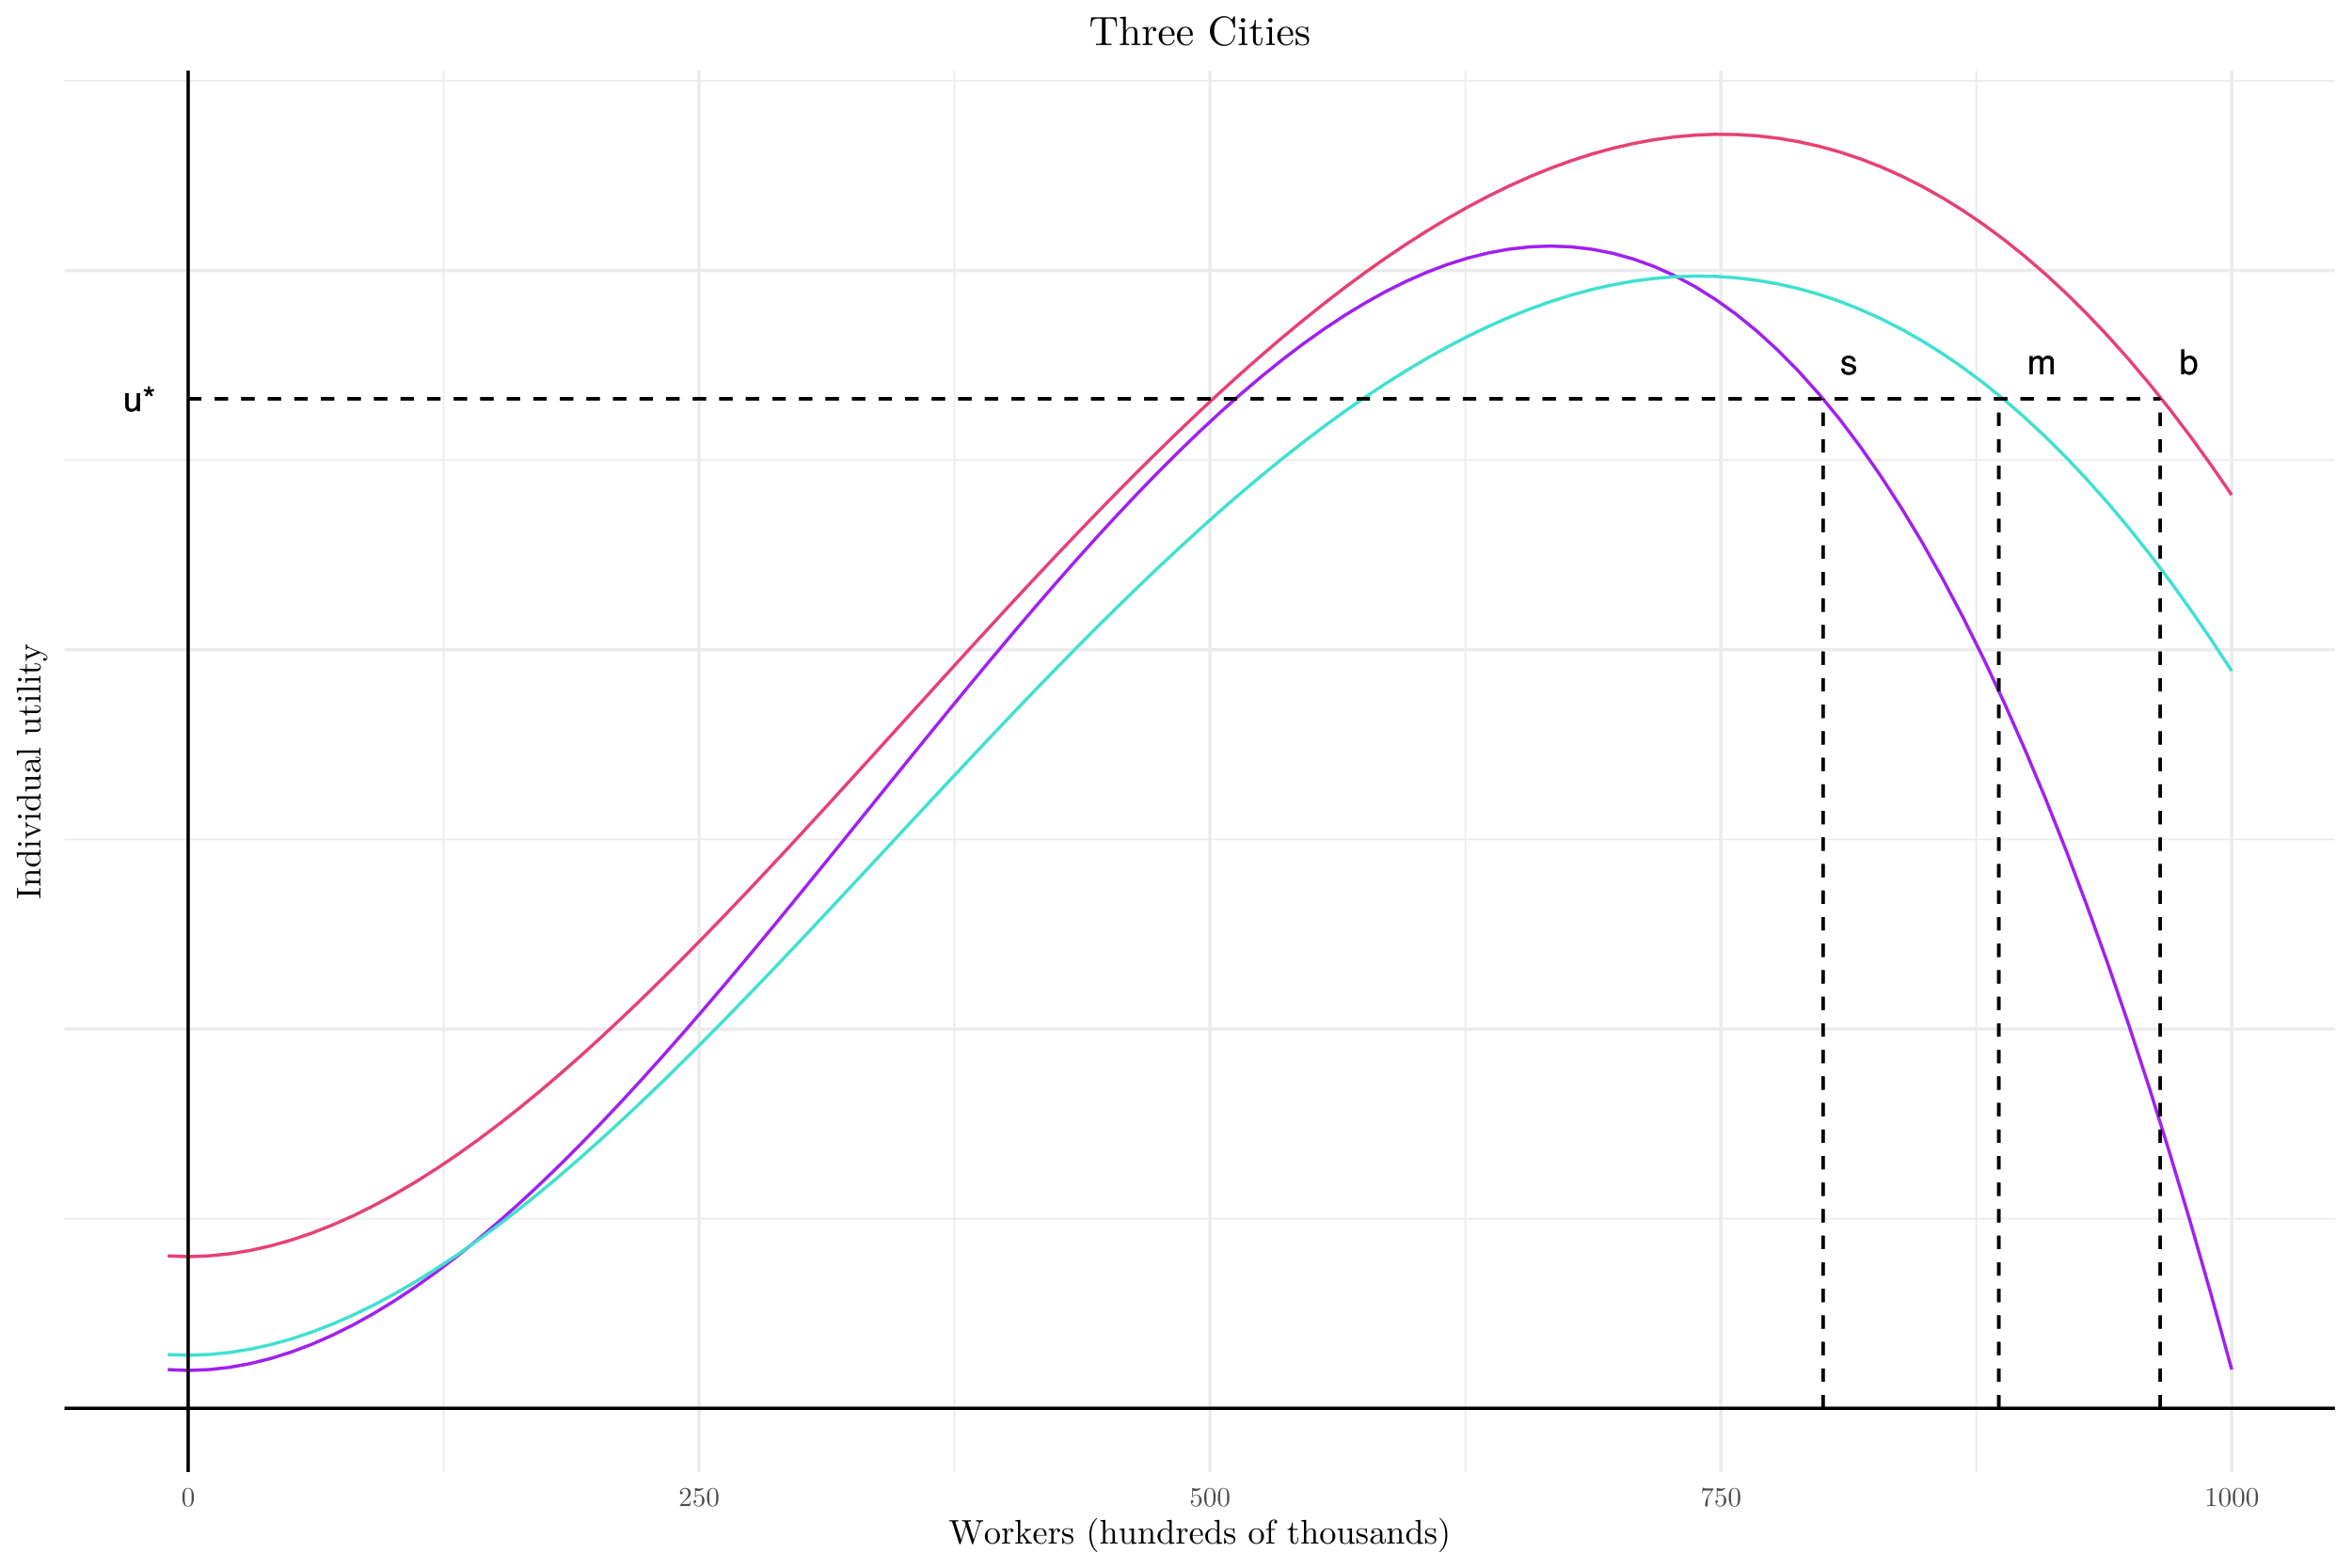 <?xml version="1.0" encoding="UTF-8"?>
<svg xmlns="http://www.w3.org/2000/svg" xmlns:xlink="http://www.w3.org/1999/xlink" width="756pt" height="504pt" viewBox="0 0 756 504" version="1.1">
<defs>
<g>
<symbol overflow="visible" id="glyph0-0">
<path style="stroke:none;" d="M 0.359 0 L 0.359 -7.922 L 6.641 -7.922 L 6.641 0 Z M 5.656 -1 L 5.656 -6.938 L 1.344 -6.938 L 1.344 -1 Z M 5.656 -1 "/>
</symbol>
<symbol overflow="visible" id="glyph0-1">
<path style="stroke:none;" d="M 1.688 -5.781 L 1.688 -1.938 C 1.688 -1.645 1.734 -1.406 1.828 -1.219 C 1.992 -0.875 2.312 -0.703 2.781 -0.703 C 3.457 -0.703 3.922 -1.004 4.172 -1.609 C 4.305 -1.93 4.375 -2.375 4.375 -2.938 L 4.375 -5.781 L 5.344 -5.781 L 5.344 0 L 4.422 0 L 4.438 -0.859 C 4.312 -0.629 4.156 -0.441 3.969 -0.297 C 3.594 0.004 3.141 0.156 2.609 0.156 C 1.785 0.156 1.227 -0.117 0.938 -0.672 C 0.77 -0.961 0.688 -1.352 0.688 -1.844 L 0.688 -5.781 Z M 3.016 -5.922 Z M 3.016 -5.922 "/>
</symbol>
<symbol overflow="visible" id="glyph0-2">
<path style="stroke:none;" d="M 2.422 -7.922 L 2.422 -6.719 L 3.609 -7.125 L 3.812 -6.531 L 2.641 -6.156 L 3.375 -5.141 L 2.844 -4.75 L 2.125 -5.797 L 1.422 -4.75 L 0.875 -5.141 L 1.609 -6.156 L 0.422 -6.531 L 0.641 -7.125 L 1.797 -6.703 L 1.797 -7.922 Z M 2.422 -7.922 "/>
</symbol>
<symbol overflow="visible" id="glyph0-3">
<path style="stroke:none;" d="M 1.297 -1.812 C 1.316 -1.488 1.395 -1.238 1.531 -1.062 C 1.781 -0.75 2.207 -0.594 2.812 -0.594 C 3.164 -0.594 3.477 -0.672 3.75 -0.828 C 4.031 -0.984 4.172 -1.227 4.172 -1.562 C 4.172 -1.812 4.055 -2 3.828 -2.125 C 3.691 -2.207 3.414 -2.301 3 -2.406 L 2.234 -2.594 C 1.742 -2.719 1.379 -2.852 1.141 -3 C 0.723 -3.258 0.516 -3.625 0.516 -4.094 C 0.516 -4.633 0.711 -5.07 1.109 -5.406 C 1.504 -5.75 2.035 -5.922 2.703 -5.922 C 3.566 -5.922 4.191 -5.664 4.578 -5.156 C 4.816 -4.832 4.938 -4.484 4.938 -4.109 L 4.016 -4.109 C 3.992 -4.328 3.914 -4.531 3.781 -4.719 C 3.562 -4.969 3.176 -5.094 2.625 -5.094 C 2.258 -5.094 1.977 -5.02 1.781 -4.875 C 1.594 -4.738 1.5 -4.555 1.5 -4.328 C 1.5 -4.078 1.625 -3.879 1.875 -3.734 C 2.02 -3.641 2.234 -3.555 2.516 -3.484 L 3.156 -3.328 C 3.852 -3.16 4.32 -3 4.562 -2.844 C 4.938 -2.594 5.125 -2.203 5.125 -1.672 C 5.125 -1.16 4.926 -0.719 4.531 -0.344 C 4.145 0.031 3.551 0.219 2.75 0.219 C 1.895 0.219 1.285 0.023 0.922 -0.359 C 0.566 -0.754 0.379 -1.238 0.359 -1.812 Z M 2.719 -5.922 Z M 2.719 -5.922 "/>
</symbol>
<symbol overflow="visible" id="glyph0-4">
<path style="stroke:none;" d="M 0.719 -5.781 L 1.672 -5.781 L 1.672 -4.953 C 1.898 -5.242 2.109 -5.453 2.297 -5.578 C 2.617 -5.797 2.984 -5.906 3.391 -5.906 C 3.848 -5.906 4.219 -5.789 4.5 -5.562 C 4.656 -5.438 4.801 -5.25 4.938 -5 C 5.145 -5.301 5.395 -5.523 5.688 -5.672 C 5.977 -5.828 6.305 -5.906 6.672 -5.906 C 7.453 -5.906 7.984 -5.625 8.266 -5.062 C 8.41 -4.758 8.484 -4.352 8.484 -3.844 L 8.484 0 L 7.469 0 L 7.469 -4.016 C 7.469 -4.398 7.375 -4.66 7.188 -4.797 C 7 -4.941 6.766 -5.016 6.484 -5.016 C 6.098 -5.016 5.77 -4.883 5.5 -4.625 C 5.227 -4.375 5.094 -3.953 5.094 -3.359 L 5.094 0 L 4.094 0 L 4.094 -3.766 C 4.094 -4.16 4.047 -4.445 3.953 -4.625 C 3.805 -4.895 3.535 -5.031 3.141 -5.031 C 2.766 -5.031 2.426 -4.891 2.125 -4.609 C 1.832 -4.328 1.688 -3.812 1.688 -3.062 L 1.688 0 L 0.719 0 Z M 0.719 -5.781 "/>
</symbol>
<symbol overflow="visible" id="glyph0-5">
<path style="stroke:none;" d="M 0.641 -7.953 L 1.578 -7.953 L 1.578 -5.078 C 1.797 -5.348 2.051 -5.555 2.344 -5.703 C 2.633 -5.848 2.953 -5.922 3.297 -5.922 C 4.016 -5.922 4.598 -5.672 5.047 -5.172 C 5.492 -4.68 5.719 -3.957 5.719 -3 C 5.719 -2.082 5.492 -1.32 5.047 -0.719 C 4.609 -0.113 4 0.188 3.219 0.188 C 2.781 0.188 2.41 0.078 2.109 -0.141 C 1.93 -0.266 1.738 -0.461 1.531 -0.734 L 1.531 0 L 0.641 0 Z M 3.156 -0.672 C 3.688 -0.672 4.082 -0.879 4.344 -1.297 C 4.602 -1.711 4.734 -2.266 4.734 -2.953 C 4.734 -3.555 4.602 -4.055 4.344 -4.453 C 4.082 -4.859 3.695 -5.062 3.188 -5.062 C 2.75 -5.062 2.363 -4.895 2.031 -4.562 C 1.695 -4.238 1.531 -3.703 1.531 -2.953 C 1.531 -2.41 1.598 -1.969 1.734 -1.625 C 1.984 -0.988 2.457 -0.672 3.156 -0.672 Z M 3.156 -0.672 "/>
</symbol>
<symbol overflow="visible" id="glyph1-0">
<path style="stroke:none;" d=""/>
</symbol>
<symbol overflow="visible" id="glyph1-1">
<path style="stroke:none;" d="M 4.047 -2.812 C 4.047 -3.516 4 -4.219 3.688 -4.875 C 3.297 -5.719 2.562 -5.859 2.203 -5.859 C 1.672 -5.859 1.031 -5.625 0.672 -4.812 C 0.391 -4.203 0.344 -3.516 0.344 -2.812 C 0.344 -2.156 0.375 -1.359 0.734 -0.688 C 1.125 0.016 1.766 0.188 2.188 0.188 C 2.672 0.188 3.328 0.016 3.719 -0.828 C 4 -1.438 4.047 -2.125 4.047 -2.812 Z M 3.312 -2.922 C 3.312 -2.266 3.312 -1.656 3.219 -1.094 C 3.094 -0.266 2.594 0 2.188 0 C 1.844 0 1.328 -0.219 1.172 -1.062 C 1.078 -1.594 1.078 -2.406 1.078 -2.922 C 1.078 -3.484 1.078 -4.062 1.141 -4.547 C 1.312 -5.594 1.969 -5.672 2.188 -5.672 C 2.484 -5.672 3.062 -5.5 3.234 -4.641 C 3.312 -4.141 3.312 -3.469 3.312 -2.922 Z M 3.312 -2.922 "/>
</symbol>
<symbol overflow="visible" id="glyph1-2">
<path style="stroke:none;" d="M 3.953 -1.531 L 3.734 -1.531 C 3.688 -1.266 3.625 -0.875 3.531 -0.75 C 3.469 -0.672 2.891 -0.672 2.703 -0.672 L 1.125 -0.672 L 2.047 -1.578 C 3.422 -2.797 3.953 -3.266 3.953 -4.156 C 3.953 -5.156 3.156 -5.859 2.078 -5.859 C 1.094 -5.859 0.438 -5.047 0.438 -4.266 C 0.438 -3.781 0.875 -3.781 0.906 -3.781 C 1.062 -3.781 1.359 -3.875 1.359 -4.234 C 1.359 -4.469 1.203 -4.703 0.891 -4.703 C 0.828 -4.703 0.812 -4.703 0.781 -4.688 C 0.984 -5.266 1.453 -5.594 1.969 -5.594 C 2.766 -5.594 3.156 -4.875 3.156 -4.156 C 3.156 -3.453 2.703 -2.75 2.219 -2.203 L 0.531 -0.328 C 0.438 -0.234 0.438 -0.219 0.438 0 L 3.703 0 Z M 3.953 -1.531 "/>
</symbol>
<symbol overflow="visible" id="glyph1-3">
<path style="stroke:none;" d="M 3.953 -1.766 C 3.953 -2.812 3.234 -3.688 2.281 -3.688 C 1.859 -3.688 1.484 -3.547 1.156 -3.25 L 1.156 -4.969 C 1.344 -4.906 1.625 -4.844 1.906 -4.844 C 2.984 -4.844 3.609 -5.641 3.609 -5.766 C 3.609 -5.812 3.578 -5.859 3.516 -5.859 C 3.516 -5.859 3.5 -5.859 3.453 -5.828 C 3.266 -5.75 2.844 -5.578 2.25 -5.578 C 1.906 -5.578 1.5 -5.641 1.078 -5.828 C 1.016 -5.844 0.969 -5.844 0.969 -5.844 C 0.891 -5.844 0.891 -5.781 0.891 -5.641 L 0.891 -3.031 C 0.891 -2.875 0.891 -2.812 1.016 -2.812 C 1.078 -2.812 1.094 -2.828 1.125 -2.891 C 1.219 -3.031 1.547 -3.5 2.266 -3.5 C 2.719 -3.5 2.938 -3.094 3.016 -2.938 C 3.156 -2.609 3.172 -2.266 3.172 -1.828 C 3.172 -1.516 3.172 -1 2.953 -0.625 C 2.75 -0.281 2.422 -0.047 2.016 -0.047 C 1.375 -0.047 0.875 -0.516 0.719 -1.031 C 0.75 -1.031 0.781 -1.016 0.875 -1.016 C 1.156 -1.016 1.312 -1.234 1.312 -1.453 C 1.312 -1.656 1.156 -1.875 0.875 -1.875 C 0.75 -1.875 0.438 -1.828 0.438 -1.422 C 0.438 -0.656 1.047 0.188 2.031 0.188 C 3.047 0.188 3.953 -0.656 3.953 -1.766 Z M 3.953 -1.766 "/>
</symbol>
<symbol overflow="visible" id="glyph1-4">
<path style="stroke:none;" d="M 4.266 -5.672 L 2.125 -5.672 C 1.062 -5.672 1.031 -5.781 1 -5.953 L 0.781 -5.953 L 0.5 -4.141 L 0.719 -4.141 C 0.734 -4.281 0.812 -4.828 0.938 -4.938 C 1 -4.984 1.688 -4.984 1.797 -4.984 L 3.609 -4.984 L 2.625 -3.594 C 1.844 -2.406 1.547 -1.188 1.547 -0.297 C 1.547 -0.203 1.547 0.188 1.953 0.188 C 2.359 0.188 2.359 -0.203 2.359 -0.297 L 2.359 -0.734 C 2.359 -1.219 2.391 -1.703 2.453 -2.188 C 2.484 -2.391 2.609 -3.141 3 -3.688 L 4.188 -5.359 C 4.266 -5.469 4.266 -5.484 4.266 -5.672 Z M 4.266 -5.672 "/>
</symbol>
<symbol overflow="visible" id="glyph1-5">
<path style="stroke:none;" d="M 3.688 0 L 3.688 -0.266 L 3.406 -0.266 C 2.609 -0.266 2.594 -0.375 2.594 -0.688 L 2.594 -5.625 C 2.594 -5.844 2.594 -5.859 2.391 -5.859 C 1.844 -5.297 1.062 -5.297 0.781 -5.297 L 0.781 -5.016 C 0.953 -5.016 1.484 -5.016 1.938 -5.25 L 1.938 -0.688 C 1.938 -0.375 1.906 -0.266 1.125 -0.266 L 0.828 -0.266 L 0.828 0 C 1.141 -0.031 1.906 -0.031 2.266 -0.031 C 2.609 -0.031 3.375 -0.031 3.688 0 Z M 3.688 0 "/>
</symbol>
<symbol overflow="visible" id="glyph2-0">
<path style="stroke:none;" d=""/>
</symbol>
<symbol overflow="visible" id="glyph2-1">
<path style="stroke:none;" d="M 11.094 -7.172 L 11.094 -7.516 C 10.766 -7.484 10.422 -7.484 10.094 -7.484 L 8.781 -7.516 L 8.781 -7.172 C 9.531 -7.156 9.75 -6.797 9.75 -6.594 C 9.75 -6.516 9.719 -6.438 9.688 -6.375 L 8.047 -1.281 L 6.281 -6.672 C 6.266 -6.719 6.25 -6.781 6.25 -6.844 C 6.25 -7.172 6.891 -7.172 7.172 -7.172 L 7.172 -7.516 C 6.781 -7.484 6.031 -7.484 5.609 -7.484 L 4.266 -7.516 L 4.266 -7.172 C 4.891 -7.172 5.125 -7.172 5.266 -6.781 L 5.5 -6 L 3.969 -1.281 L 2.203 -6.703 C 2.188 -6.734 2.172 -6.812 2.172 -6.844 C 2.172 -7.172 2.812 -7.172 3.109 -7.172 L 3.109 -7.516 C 2.703 -7.484 1.953 -7.484 1.547 -7.484 L 0.203 -7.516 L 0.203 -7.172 C 1.016 -7.172 1.062 -7.109 1.203 -6.703 L 3.406 0.031 C 3.438 0.125 3.469 0.234 3.609 0.234 C 3.766 0.234 3.781 0.172 3.828 0.016 L 5.641 -5.562 L 7.469 0.031 C 7.5 0.125 7.531 0.234 7.672 0.234 C 7.828 0.234 7.859 0.172 7.891 0.016 L 10 -6.438 C 10.203 -7.062 10.672 -7.172 11.094 -7.172 Z M 11.094 -7.172 "/>
</symbol>
<symbol overflow="visible" id="glyph2-2">
<path style="stroke:none;" d="M 5.188 -2.359 C 5.188 -3.766 4.078 -4.922 2.75 -4.922 C 1.375 -4.922 0.312 -3.734 0.312 -2.359 C 0.312 -0.938 1.453 0.125 2.734 0.125 C 4.062 0.125 5.188 -0.953 5.188 -2.359 Z M 4.266 -2.438 C 4.266 -2.047 4.266 -1.453 4.031 -0.969 C 3.781 -0.469 3.297 -0.156 2.75 -0.156 C 2.281 -0.156 1.797 -0.391 1.5 -0.891 C 1.219 -1.375 1.219 -2.047 1.219 -2.438 C 1.219 -2.875 1.219 -3.469 1.484 -3.953 C 1.781 -4.453 2.297 -4.688 2.734 -4.688 C 3.219 -4.688 3.703 -4.438 3.984 -3.969 C 4.266 -3.5 4.266 -2.859 4.266 -2.438 Z M 4.266 -2.438 "/>
</symbol>
<symbol overflow="visible" id="glyph2-3">
<path style="stroke:none;" d="M 4 -4.188 C 4 -4.547 3.656 -4.859 3.188 -4.859 C 2.391 -4.859 1.984 -4.125 1.844 -3.656 L 1.844 -4.859 L 0.312 -4.734 L 0.312 -4.406 C 1.078 -4.406 1.172 -4.328 1.172 -3.781 L 1.172 -0.844 C 1.172 -0.344 1.047 -0.344 0.312 -0.344 L 0.312 0 L 1.562 -0.031 C 2 -0.031 2.516 -0.031 2.953 0 L 2.953 -0.344 L 2.734 -0.344 C 1.906 -0.344 1.891 -0.469 1.891 -0.859 L 1.891 -2.547 C 1.891 -3.641 2.359 -4.625 3.188 -4.625 C 3.266 -4.625 3.281 -4.625 3.312 -4.609 C 3.281 -4.594 3.062 -4.469 3.062 -4.188 C 3.062 -3.875 3.281 -3.703 3.531 -3.703 C 3.734 -3.703 4 -3.844 4 -4.188 Z M 4 -4.188 "/>
</symbol>
<symbol overflow="visible" id="glyph2-4">
<path style="stroke:none;" d="M 5.625 0 L 5.625 -0.344 C 5.219 -0.344 4.969 -0.344 4.547 -0.922 L 3.156 -2.891 C 3.141 -2.922 3.094 -2.984 3.094 -3.016 C 3.094 -3.062 3.875 -3.719 3.984 -3.812 C 4.672 -4.359 5.141 -4.391 5.375 -4.406 L 5.375 -4.734 C 5.047 -4.703 4.906 -4.703 4.594 -4.703 C 4.203 -4.703 3.516 -4.734 3.359 -4.734 L 3.359 -4.406 C 3.578 -4.391 3.688 -4.266 3.688 -4.125 C 3.688 -3.906 3.531 -3.766 3.438 -3.703 L 1.891 -2.359 L 1.891 -7.641 L 0.312 -7.516 L 0.312 -7.172 C 1.078 -7.172 1.172 -7.094 1.172 -6.562 L 1.172 -0.844 C 1.172 -0.344 1.047 -0.344 0.312 -0.344 L 0.312 0 L 1.5 -0.031 L 2.719 0 L 2.719 -0.344 C 1.984 -0.344 1.859 -0.344 1.859 -0.844 L 1.859 -1.969 L 2.562 -2.578 C 3.406 -1.406 3.875 -0.797 3.875 -0.594 C 3.875 -0.391 3.688 -0.344 3.469 -0.344 L 3.469 0 L 4.656 -0.031 C 4.984 -0.031 5.297 -0.016 5.625 0 Z M 5.625 0 "/>
</symbol>
<symbol overflow="visible" id="glyph2-5">
<path style="stroke:none;" d="M 4.562 -1.312 C 4.562 -1.422 4.484 -1.438 4.422 -1.438 C 4.328 -1.438 4.297 -1.375 4.281 -1.281 C 3.891 -0.156 2.906 -0.156 2.797 -0.156 C 2.25 -0.156 1.797 -0.484 1.547 -0.891 C 1.219 -1.422 1.219 -2.141 1.219 -2.547 L 4.297 -2.547 C 4.531 -2.547 4.562 -2.547 4.562 -2.766 C 4.562 -3.859 3.969 -4.922 2.594 -4.922 C 1.312 -4.922 0.312 -3.797 0.312 -2.422 C 0.312 -0.953 1.469 0.125 2.734 0.125 C 4.062 0.125 4.562 -1.094 4.562 -1.312 Z M 3.844 -2.766 L 1.234 -2.766 C 1.297 -4.406 2.219 -4.688 2.594 -4.688 C 3.734 -4.688 3.844 -3.203 3.844 -2.766 Z M 3.844 -2.766 "/>
</symbol>
<symbol overflow="visible" id="glyph2-6">
<path style="stroke:none;" d="M 3.953 -1.406 C 3.953 -1.984 3.625 -2.328 3.5 -2.453 C 3.141 -2.812 2.703 -2.891 2.25 -2.984 C 1.625 -3.109 0.891 -3.25 0.891 -3.891 C 0.891 -4.266 1.172 -4.719 2.125 -4.719 C 3.328 -4.719 3.391 -3.734 3.406 -3.391 C 3.422 -3.281 3.547 -3.281 3.547 -3.281 C 3.688 -3.281 3.688 -3.344 3.688 -3.547 L 3.688 -4.656 C 3.688 -4.844 3.688 -4.922 3.562 -4.922 C 3.516 -4.922 3.484 -4.922 3.344 -4.797 C 3.312 -4.75 3.203 -4.656 3.156 -4.625 C 2.734 -4.922 2.281 -4.922 2.125 -4.922 C 0.781 -4.922 0.359 -4.188 0.359 -3.578 C 0.359 -3.188 0.531 -2.875 0.844 -2.641 C 1.188 -2.359 1.5 -2.281 2.281 -2.141 C 2.531 -2.094 3.438 -1.906 3.438 -1.125 C 3.438 -0.562 3.047 -0.125 2.188 -0.125 C 1.266 -0.125 0.875 -0.75 0.656 -1.688 C 0.625 -1.828 0.609 -1.875 0.5 -1.875 C 0.359 -1.875 0.359 -1.797 0.359 -1.594 L 0.359 -0.141 C 0.359 0.047 0.359 0.125 0.484 0.125 C 0.531 0.125 0.547 0.109 0.766 -0.094 C 0.781 -0.125 0.781 -0.141 0.984 -0.359 C 1.469 0.109 1.953 0.125 2.188 0.125 C 3.453 0.125 3.953 -0.609 3.953 -1.406 Z M 3.953 -1.406 "/>
</symbol>
<symbol overflow="visible" id="glyph2-7">
<path style="stroke:none;" d=""/>
</symbol>
<symbol overflow="visible" id="glyph2-8">
<path style="stroke:none;" d="M 3.641 2.641 C 3.641 2.609 3.641 2.578 3.453 2.391 C 2.078 1.016 1.734 -1.062 1.734 -2.75 C 1.734 -4.656 2.141 -6.578 3.5 -7.953 C 3.641 -8.078 3.641 -8.109 3.641 -8.141 C 3.641 -8.219 3.594 -8.25 3.531 -8.25 C 3.422 -8.25 2.438 -7.5 1.781 -6.109 C 1.219 -4.891 1.094 -3.672 1.094 -2.75 C 1.094 -1.891 1.203 -0.562 1.812 0.688 C 2.469 2.031 3.422 2.75 3.531 2.75 C 3.594 2.75 3.641 2.719 3.641 2.641 Z M 3.641 2.641 "/>
</symbol>
<symbol overflow="visible" id="glyph2-9">
<path style="stroke:none;" d="M 5.891 0 L 5.891 -0.344 C 5.312 -0.344 5.031 -0.344 5.031 -0.672 L 5.031 -2.766 C 5.031 -3.719 5.031 -4.062 4.688 -4.453 C 4.531 -4.641 4.172 -4.859 3.531 -4.859 C 2.609 -4.859 2.125 -4.203 1.953 -3.812 L 1.938 -3.812 L 1.938 -7.641 L 0.359 -7.516 L 0.359 -7.172 C 1.125 -7.172 1.203 -7.094 1.203 -6.562 L 1.203 -0.844 C 1.203 -0.344 1.094 -0.344 0.359 -0.344 L 0.359 0 L 1.594 -0.031 L 2.828 0 L 2.828 -0.344 C 2.094 -0.344 1.969 -0.344 1.969 -0.844 L 1.969 -2.859 C 1.969 -4 2.75 -4.625 3.453 -4.625 C 4.141 -4.625 4.266 -4.031 4.266 -3.406 L 4.266 -0.844 C 4.266 -0.344 4.141 -0.344 3.406 -0.344 L 3.406 0 L 4.656 -0.031 Z M 5.891 0 "/>
</symbol>
<symbol overflow="visible" id="glyph2-10">
<path style="stroke:none;" d="M 5.891 0 L 5.891 -0.344 C 5.109 -0.344 5.031 -0.422 5.031 -0.953 L 5.031 -4.859 L 3.406 -4.734 L 3.406 -4.406 C 4.188 -4.406 4.266 -4.328 4.266 -3.781 L 4.266 -1.828 C 4.266 -0.875 3.734 -0.125 2.938 -0.125 C 2.016 -0.125 1.969 -0.641 1.969 -1.203 L 1.969 -4.859 L 0.359 -4.734 L 0.359 -4.406 C 1.203 -4.406 1.203 -4.359 1.203 -3.391 L 1.203 -1.734 C 1.203 -0.875 1.203 0.125 2.875 0.125 C 3.5 0.125 3.984 -0.188 4.297 -0.875 L 4.297 0.125 Z M 5.891 0 "/>
</symbol>
<symbol overflow="visible" id="glyph2-11">
<path style="stroke:none;" d="M 5.891 0 L 5.891 -0.344 C 5.312 -0.344 5.031 -0.344 5.031 -0.672 L 5.031 -2.766 C 5.031 -3.719 5.031 -4.062 4.688 -4.453 C 4.531 -4.641 4.172 -4.859 3.531 -4.859 C 2.734 -4.859 2.219 -4.391 1.906 -3.703 L 1.906 -4.859 L 0.359 -4.734 L 0.359 -4.406 C 1.125 -4.406 1.203 -4.328 1.203 -3.781 L 1.203 -0.844 C 1.203 -0.344 1.094 -0.344 0.359 -0.344 L 0.359 0 L 1.594 -0.031 L 2.828 0 L 2.828 -0.344 C 2.094 -0.344 1.969 -0.344 1.969 -0.844 L 1.969 -2.859 C 1.969 -4 2.75 -4.625 3.453 -4.625 C 4.141 -4.625 4.266 -4.031 4.266 -3.406 L 4.266 -0.844 C 4.266 -0.344 4.141 -0.344 3.406 -0.344 L 3.406 0 L 4.656 -0.031 Z M 5.891 0 "/>
</symbol>
<symbol overflow="visible" id="glyph2-12">
<path style="stroke:none;" d="M 5.797 0 L 5.797 -0.344 C 5.031 -0.344 4.938 -0.422 4.938 -0.953 L 4.938 -7.641 L 3.359 -7.516 L 3.359 -7.172 C 4.125 -7.172 4.219 -7.094 4.219 -6.562 L 4.219 -4.188 C 3.891 -4.578 3.422 -4.859 2.828 -4.859 C 1.531 -4.859 0.375 -3.781 0.375 -2.359 C 0.375 -0.969 1.453 0.125 2.703 0.125 C 3.406 0.125 3.906 -0.25 4.188 -0.609 L 4.188 0.125 Z M 4.188 -1.297 C 4.188 -1.094 4.188 -1.078 4.062 -0.891 C 3.734 -0.359 3.234 -0.125 2.766 -0.125 C 2.266 -0.125 1.875 -0.406 1.609 -0.828 C 1.312 -1.281 1.281 -1.906 1.281 -2.359 C 1.281 -2.766 1.312 -3.422 1.625 -3.922 C 1.859 -4.25 2.281 -4.625 2.875 -4.625 C 3.25 -4.625 3.719 -4.453 4.062 -3.953 C 4.188 -3.766 4.188 -3.75 4.188 -3.547 Z M 4.188 -1.297 "/>
</symbol>
<symbol overflow="visible" id="glyph2-13">
<path style="stroke:none;" d="M 3.922 -6.984 C 3.922 -7.391 3.516 -7.75 2.938 -7.75 C 2.172 -7.75 1.234 -7.172 1.234 -6 L 1.234 -4.734 L 0.359 -4.734 L 0.359 -4.406 L 1.234 -4.406 L 1.234 -0.844 C 1.234 -0.344 1.109 -0.344 0.375 -0.344 L 0.375 0 L 1.625 -0.031 C 2.062 -0.031 2.578 -0.031 3.031 0 L 3.031 -0.344 L 2.797 -0.344 C 1.984 -0.344 1.953 -0.469 1.953 -0.859 L 1.953 -4.406 L 3.219 -4.406 L 3.219 -4.734 L 1.922 -4.734 L 1.922 -6.016 C 1.922 -6.984 2.453 -7.516 2.938 -7.516 C 2.969 -7.516 3.141 -7.516 3.297 -7.438 C 3.172 -7.391 2.969 -7.25 2.969 -6.969 C 2.969 -6.719 3.141 -6.5 3.438 -6.5 C 3.766 -6.5 3.922 -6.719 3.922 -6.984 Z M 3.922 -6.984 "/>
</symbol>
<symbol overflow="visible" id="glyph2-14">
<path style="stroke:none;" d="M 3.656 -1.359 L 3.656 -1.984 L 3.375 -1.984 L 3.375 -1.391 C 3.375 -0.578 3.047 -0.156 2.641 -0.156 C 1.906 -0.156 1.906 -1.156 1.906 -1.344 L 1.906 -4.406 L 3.469 -4.406 L 3.469 -4.734 L 1.906 -4.734 L 1.906 -6.766 L 1.625 -6.766 C 1.609 -5.859 1.281 -4.688 0.203 -4.641 L 0.203 -4.406 L 1.141 -4.406 L 1.141 -1.359 C 1.141 -0.016 2.172 0.125 2.562 0.125 C 3.344 0.125 3.656 -0.656 3.656 -1.359 Z M 3.656 -1.359 "/>
</symbol>
<symbol overflow="visible" id="glyph2-15">
<path style="stroke:none;" d="M 5.422 -0.984 L 5.422 -1.594 L 5.141 -1.594 L 5.141 -0.984 C 5.141 -0.344 4.875 -0.281 4.75 -0.281 C 4.391 -0.281 4.344 -0.766 4.344 -0.828 L 4.344 -3.031 C 4.344 -3.484 4.344 -3.922 3.953 -4.328 C 3.516 -4.75 2.969 -4.922 2.438 -4.922 C 1.547 -4.922 0.781 -4.406 0.781 -3.688 C 0.781 -3.359 1 -3.172 1.281 -3.172 C 1.594 -3.172 1.797 -3.391 1.797 -3.672 C 1.797 -3.812 1.734 -4.172 1.234 -4.188 C 1.531 -4.562 2.062 -4.688 2.422 -4.688 C 2.953 -4.688 3.594 -4.25 3.594 -3.281 L 3.594 -2.875 C 3.031 -2.844 2.25 -2.812 1.562 -2.469 C 0.734 -2.094 0.469 -1.531 0.469 -1.047 C 0.469 -0.156 1.531 0.125 2.219 0.125 C 2.953 0.125 3.453 -0.312 3.656 -0.844 C 3.703 -0.391 4 0.062 4.516 0.062 C 4.75 0.062 5.422 -0.094 5.422 -0.984 Z M 3.594 -1.547 C 3.594 -0.5 2.797 -0.125 2.297 -0.125 C 1.766 -0.125 1.312 -0.5 1.312 -1.062 C 1.312 -1.656 1.766 -2.578 3.594 -2.641 Z M 3.594 -1.547 "/>
</symbol>
<symbol overflow="visible" id="glyph2-16">
<path style="stroke:none;" d="M 3.172 -2.75 C 3.172 -3.609 3.062 -4.938 2.453 -6.188 C 1.797 -7.531 0.844 -8.25 0.734 -8.25 C 0.672 -8.25 0.625 -8.203 0.625 -8.141 C 0.625 -8.109 0.625 -8.078 0.844 -7.891 C 1.906 -6.797 2.547 -5.047 2.547 -2.75 C 2.547 -0.875 2.141 1.062 0.766 2.453 C 0.625 2.578 0.625 2.609 0.625 2.641 C 0.625 2.703 0.672 2.75 0.734 2.75 C 0.844 2.75 1.844 2 2.484 0.609 C 3.047 -0.609 3.172 -1.828 3.172 -2.75 Z M 3.172 -2.75 "/>
</symbol>
<symbol overflow="visible" id="glyph3-0">
<path style="stroke:none;" d=""/>
</symbol>
<symbol overflow="visible" id="glyph3-1">
<path style="stroke:none;" d="M 0 -3.656 L -0.344 -3.656 L -0.344 -3.375 C -0.344 -2.516 -0.469 -2.469 -0.859 -2.469 L -6.656 -2.469 C -7.047 -2.469 -7.172 -2.516 -7.172 -3.375 L -7.172 -3.656 L -7.516 -3.656 C -7.484 -3.281 -7.484 -2.406 -7.484 -1.984 C -7.484 -1.562 -7.484 -0.688 -7.516 -0.312 L -7.172 -0.312 L -7.172 -0.594 C -7.172 -1.469 -7.047 -1.5 -6.656 -1.5 L -0.859 -1.5 C -0.469 -1.5 -0.344 -1.469 -0.344 -0.594 L -0.344 -0.312 L 0 -0.312 C -0.031 -0.688 -0.031 -1.562 -0.031 -1.984 C -0.031 -2.406 -0.031 -3.281 0 -3.656 Z M 0 -3.656 "/>
</symbol>
<symbol overflow="visible" id="glyph3-2">
<path style="stroke:none;" d="M 0 -5.891 L -0.344 -5.891 C -0.344 -5.312 -0.344 -5.031 -0.672 -5.031 L -2.766 -5.031 C -3.719 -5.031 -4.062 -5.031 -4.453 -4.688 C -4.641 -4.531 -4.859 -4.172 -4.859 -3.531 C -4.859 -2.734 -4.391 -2.219 -3.703 -1.906 L -4.859 -1.906 L -4.734 -0.359 L -4.406 -0.359 C -4.406 -1.125 -4.328 -1.203 -3.781 -1.203 L -0.844 -1.203 C -0.344 -1.203 -0.344 -1.094 -0.344 -0.359 L 0 -0.359 L -0.031 -1.594 L 0 -2.828 L -0.344 -2.828 C -0.344 -2.094 -0.344 -1.969 -0.844 -1.969 L -2.859 -1.969 C -4 -1.969 -4.625 -2.75 -4.625 -3.453 C -4.625 -4.141 -4.031 -4.266 -3.406 -4.266 L -0.844 -4.266 C -0.344 -4.266 -0.344 -4.141 -0.344 -3.406 L 0 -3.406 L -0.031 -4.656 Z M 0 -5.891 "/>
</symbol>
<symbol overflow="visible" id="glyph3-3">
<path style="stroke:none;" d="M 0 -5.797 L -0.344 -5.797 C -0.344 -5.031 -0.422 -4.938 -0.953 -4.938 L -7.641 -4.938 L -7.516 -3.359 L -7.172 -3.359 C -7.172 -4.125 -7.094 -4.219 -6.562 -4.219 L -4.188 -4.219 C -4.578 -3.891 -4.859 -3.422 -4.859 -2.828 C -4.859 -1.531 -3.781 -0.375 -2.359 -0.375 C -0.969 -0.375 0.125 -1.453 0.125 -2.703 C 0.125 -3.406 -0.25 -3.906 -0.609 -4.188 L 0.125 -4.188 Z M -1.297 -4.188 C -1.094 -4.188 -1.078 -4.188 -0.891 -4.062 C -0.359 -3.734 -0.125 -3.234 -0.125 -2.766 C -0.125 -2.266 -0.406 -1.875 -0.828 -1.609 C -1.281 -1.312 -1.906 -1.281 -2.359 -1.281 C -2.766 -1.281 -3.422 -1.312 -3.922 -1.625 C -4.25 -1.859 -4.625 -2.281 -4.625 -2.875 C -4.625 -3.25 -4.453 -3.719 -3.953 -4.062 C -3.766 -4.188 -3.75 -4.188 -3.547 -4.188 Z M -1.297 -4.188 "/>
</symbol>
<symbol overflow="visible" id="glyph3-4">
<path style="stroke:none;" d="M 0 -2.719 L -0.344 -2.719 C -0.344 -1.984 -0.391 -1.953 -0.828 -1.953 L -4.859 -1.953 L -4.734 -0.406 L -4.406 -0.406 C -4.406 -1.125 -4.328 -1.219 -3.797 -1.219 L -0.844 -1.219 C -0.344 -1.219 -0.344 -1.094 -0.344 -0.359 L 0 -0.359 L -0.031 -1.578 C -0.031 -1.953 -0.016 -2.344 0 -2.719 Z M -6.641 -2.109 C -6.938 -2.109 -7.234 -1.859 -7.234 -1.531 C -7.234 -1.156 -6.922 -0.938 -6.641 -0.938 C -6.344 -0.938 -6.062 -1.188 -6.062 -1.516 C -6.062 -1.891 -6.375 -2.109 -6.641 -2.109 Z M -6.641 -2.109 "/>
</symbol>
<symbol overflow="visible" id="glyph3-5">
<path style="stroke:none;" d="M -4.406 -5.594 L -4.734 -5.594 C -4.719 -5.328 -4.703 -5.016 -4.703 -4.766 L -4.734 -3.812 L -4.406 -3.812 C -4.391 -4.219 -4.141 -4.328 -3.922 -4.328 C -3.828 -4.328 -3.781 -4.312 -3.656 -4.266 L -0.859 -3.141 L -3.922 -1.906 C -4.062 -1.844 -4.109 -1.844 -4.109 -1.844 C -4.406 -1.844 -4.406 -2.281 -4.406 -2.469 L -4.734 -2.469 L -4.703 -1.281 C -4.703 -0.984 -4.719 -0.531 -4.734 -0.203 L -4.406 -0.203 C -4.406 -0.906 -4.328 -0.953 -4 -1.094 L -0.094 -2.672 C 0.062 -2.734 0.125 -2.766 0.125 -2.906 C 0.125 -3.047 0.016 -3.094 -0.094 -3.141 L -3.656 -4.578 C -3.922 -4.672 -4.391 -4.859 -4.406 -5.594 Z M -4.406 -5.594 "/>
</symbol>
<symbol overflow="visible" id="glyph3-6">
<path style="stroke:none;" d="M 0 -5.891 L -0.344 -5.891 C -0.344 -5.109 -0.422 -5.031 -0.953 -5.031 L -4.859 -5.031 L -4.734 -3.406 L -4.406 -3.406 C -4.406 -4.188 -4.328 -4.266 -3.781 -4.266 L -1.828 -4.266 C -0.875 -4.266 -0.125 -3.734 -0.125 -2.938 C -0.125 -2.016 -0.641 -1.969 -1.203 -1.969 L -4.859 -1.969 L -4.734 -0.359 L -4.406 -0.359 C -4.406 -1.203 -4.359 -1.203 -3.391 -1.203 L -1.734 -1.203 C -0.875 -1.203 0.125 -1.203 0.125 -2.875 C 0.125 -3.5 -0.188 -3.984 -0.875 -4.297 L 0.125 -4.297 Z M 0 -5.891 "/>
</symbol>
<symbol overflow="visible" id="glyph3-7">
<path style="stroke:none;" d="M -0.984 -5.422 L -1.594 -5.422 L -1.594 -5.141 L -0.984 -5.141 C -0.344 -5.141 -0.281 -4.875 -0.281 -4.75 C -0.281 -4.391 -0.766 -4.344 -0.828 -4.344 L -3.031 -4.344 C -3.484 -4.344 -3.922 -4.344 -4.328 -3.953 C -4.75 -3.516 -4.922 -2.969 -4.922 -2.438 C -4.922 -1.547 -4.406 -0.781 -3.688 -0.781 C -3.359 -0.781 -3.172 -1 -3.172 -1.281 C -3.172 -1.594 -3.391 -1.797 -3.672 -1.797 C -3.812 -1.797 -4.172 -1.734 -4.188 -1.234 C -4.562 -1.531 -4.688 -2.062 -4.688 -2.422 C -4.688 -2.953 -4.25 -3.594 -3.281 -3.594 L -2.875 -3.594 C -2.844 -3.031 -2.812 -2.25 -2.469 -1.562 C -2.094 -0.734 -1.531 -0.469 -1.047 -0.469 C -0.156 -0.469 0.125 -1.531 0.125 -2.219 C 0.125 -2.953 -0.312 -3.453 -0.844 -3.656 C -0.391 -3.703 0.062 -4 0.062 -4.516 C 0.062 -4.75 -0.094 -5.422 -0.984 -5.422 Z M -1.547 -3.594 C -0.5 -3.594 -0.125 -2.797 -0.125 -2.297 C -0.125 -1.766 -0.5 -1.312 -1.062 -1.312 C -1.656 -1.312 -2.578 -1.766 -2.641 -3.594 Z M -1.547 -3.594 "/>
</symbol>
<symbol overflow="visible" id="glyph3-8">
<path style="stroke:none;" d="M 0 -2.812 L -0.344 -2.812 C -0.344 -2.062 -0.344 -1.953 -0.844 -1.953 L -7.641 -1.953 L -7.516 -0.359 L -7.172 -0.359 C -7.172 -1.141 -7.094 -1.219 -6.562 -1.219 L -0.844 -1.219 C -0.344 -1.219 -0.344 -1.094 -0.344 -0.359 L 0 -0.359 L -0.031 -1.578 Z M 0 -2.812 "/>
</symbol>
<symbol overflow="visible" id="glyph3-9">
<path style="stroke:none;" d=""/>
</symbol>
<symbol overflow="visible" id="glyph3-10">
<path style="stroke:none;" d="M -1.359 -3.656 L -1.984 -3.656 L -1.984 -3.375 L -1.391 -3.375 C -0.578 -3.375 -0.156 -3.047 -0.156 -2.641 C -0.156 -1.906 -1.156 -1.906 -1.344 -1.906 L -4.406 -1.906 L -4.406 -3.469 L -4.734 -3.469 L -4.734 -1.906 L -6.766 -1.906 L -6.766 -1.625 C -5.859 -1.609 -4.688 -1.281 -4.641 -0.203 L -4.406 -0.203 L -4.406 -1.141 L -1.359 -1.141 C -0.016 -1.141 0.125 -2.172 0.125 -2.562 C 0.125 -3.344 -0.656 -3.656 -1.359 -3.656 Z M -1.359 -3.656 "/>
</symbol>
<symbol overflow="visible" id="glyph3-11">
<path style="stroke:none;" d="M -4.406 -5.594 L -4.734 -5.594 C -4.719 -5.328 -4.703 -5.016 -4.703 -4.766 L -4.734 -3.812 L -4.406 -3.812 C -4.391 -4.141 -4.203 -4.328 -3.922 -4.328 C -3.812 -4.328 -3.797 -4.312 -3.656 -4.25 L -0.953 -3.141 L -3.922 -1.922 C -4.031 -1.875 -4.062 -1.859 -4.109 -1.859 C -4.406 -1.859 -4.406 -2.266 -4.406 -2.469 L -4.734 -2.469 L -4.703 -1.281 C -4.703 -0.984 -4.719 -0.531 -4.734 -0.203 L -4.406 -0.203 C -4.406 -0.734 -4.406 -0.953 -4.016 -1.094 L 0 -2.75 L 0.656 -2.469 C 1.25 -2.234 2.016 -1.922 2.016 -1.219 C 2.016 -1.172 2.016 -0.906 1.812 -0.703 C 1.766 -1.047 1.531 -1.141 1.359 -1.141 C 1.062 -1.141 0.891 -0.922 0.891 -0.672 C 0.891 -0.453 1.031 -0.203 1.359 -0.203 C 1.859 -0.203 2.25 -0.672 2.25 -1.219 C 2.25 -1.906 1.625 -2.359 1 -2.625 L -3.703 -4.562 C -4.391 -4.844 -4.406 -5.406 -4.406 -5.594 Z M -4.406 -5.594 "/>
</symbol>
<symbol overflow="visible" id="glyph4-0">
<path style="stroke:none;" d=""/>
</symbol>
<symbol overflow="visible" id="glyph4-1">
<path style="stroke:none;" d="M 9.047 -5.969 L 8.797 -8.938 L 0.719 -8.938 L 0.469 -5.969 L 0.812 -5.969 C 0.984 -8.094 1.188 -8.531 3.188 -8.531 C 3.422 -8.531 3.766 -8.531 3.891 -8.5 C 4.172 -8.453 4.172 -8.312 4.172 -8 L 4.172 -1.047 C 4.172 -0.594 4.172 -0.406 2.781 -0.406 L 2.25 -0.406 L 2.25 0 C 2.797 -0.047 4.141 -0.047 4.75 -0.047 C 5.359 -0.047 6.719 -0.047 7.266 0 L 7.266 -0.406 L 6.734 -0.406 C 5.344 -0.406 5.344 -0.594 5.344 -1.047 L 5.344 -8 C 5.344 -8.266 5.344 -8.453 5.578 -8.5 C 5.734 -8.531 6.094 -8.531 6.344 -8.531 C 8.328 -8.531 8.531 -8.094 8.719 -5.969 Z M 9.047 -5.969 "/>
</symbol>
<symbol overflow="visible" id="glyph4-2">
<path style="stroke:none;" d="M 7.062 0 L 7.062 -0.406 C 6.375 -0.406 6.047 -0.406 6.031 -0.812 L 6.031 -3.328 C 6.031 -4.469 6.031 -4.875 5.625 -5.344 C 5.438 -5.578 5 -5.828 4.234 -5.828 C 3.125 -5.828 2.547 -5.047 2.344 -4.562 L 2.328 -4.562 L 2.328 -9.156 L 0.422 -9.016 L 0.422 -8.609 C 1.344 -8.609 1.453 -8.516 1.453 -7.875 L 1.453 -1 C 1.453 -0.406 1.312 -0.406 0.422 -0.406 L 0.422 0 L 1.922 -0.047 L 3.391 0 L 3.391 -0.406 C 2.516 -0.406 2.359 -0.406 2.359 -1 L 2.359 -3.438 C 2.359 -4.812 3.297 -5.547 4.141 -5.547 C 4.984 -5.547 5.125 -4.828 5.125 -4.078 L 5.125 -1 C 5.125 -0.406 4.984 -0.406 4.094 -0.406 L 4.094 0 L 5.578 -0.047 Z M 7.062 0 "/>
</symbol>
<symbol overflow="visible" id="glyph4-3">
<path style="stroke:none;" d="M 4.812 -5.031 C 4.812 -5.453 4.391 -5.828 3.828 -5.828 C 2.859 -5.828 2.391 -4.953 2.203 -4.391 L 2.203 -5.828 L 0.375 -5.688 L 0.375 -5.281 C 1.297 -5.281 1.406 -5.188 1.406 -4.547 L 1.406 -1 C 1.406 -0.406 1.25 -0.406 0.375 -0.406 L 0.375 0 L 1.875 -0.047 C 2.406 -0.047 3.031 -0.047 3.547 0 L 3.547 -0.406 L 3.281 -0.406 C 2.297 -0.406 2.266 -0.547 2.266 -1.031 L 2.266 -3.062 C 2.266 -4.375 2.828 -5.547 3.828 -5.547 C 3.922 -5.547 3.953 -5.547 3.969 -5.531 C 3.938 -5.516 3.672 -5.359 3.672 -5.016 C 3.672 -4.641 3.953 -4.453 4.234 -4.453 C 4.469 -4.453 4.812 -4.609 4.812 -5.031 Z M 4.812 -5.031 "/>
</symbol>
<symbol overflow="visible" id="glyph4-4">
<path style="stroke:none;" d="M 5.484 -1.578 C 5.484 -1.703 5.375 -1.734 5.312 -1.734 C 5.188 -1.734 5.156 -1.656 5.141 -1.547 C 4.672 -0.188 3.484 -0.188 3.359 -0.188 C 2.688 -0.188 2.172 -0.578 1.859 -1.062 C 1.469 -1.703 1.469 -2.578 1.469 -3.047 L 5.156 -3.047 C 5.438 -3.047 5.484 -3.047 5.484 -3.328 C 5.484 -4.641 4.766 -5.922 3.109 -5.922 C 1.578 -5.922 0.375 -4.562 0.375 -2.906 C 0.375 -1.141 1.75 0.141 3.281 0.141 C 4.891 0.141 5.484 -1.328 5.484 -1.578 Z M 4.609 -3.328 L 1.484 -3.328 C 1.562 -5.297 2.672 -5.625 3.109 -5.625 C 4.469 -5.625 4.609 -3.844 4.609 -3.328 Z M 4.609 -3.328 "/>
</symbol>
<symbol overflow="visible" id="glyph4-5">
<path style="stroke:none;" d=""/>
</symbol>
<symbol overflow="visible" id="glyph4-6">
<path style="stroke:none;" d="M 8.781 -3.078 C 8.781 -3.203 8.781 -3.297 8.609 -3.297 C 8.469 -3.297 8.469 -3.219 8.453 -3.094 C 8.344 -1.203 6.938 -0.125 5.5 -0.125 C 4.688 -0.125 2.094 -0.562 2.094 -4.5 C 2.094 -8.453 4.672 -8.906 5.484 -8.906 C 6.922 -8.906 8.094 -7.703 8.359 -5.766 C 8.391 -5.578 8.391 -5.547 8.562 -5.547 C 8.781 -5.547 8.781 -5.578 8.781 -5.859 L 8.781 -8.984 C 8.781 -9.219 8.781 -9.312 8.641 -9.312 C 8.578 -9.312 8.531 -9.312 8.422 -9.156 L 7.766 -8.172 C 7.281 -8.641 6.609 -9.312 5.328 -9.312 C 2.859 -9.312 0.734 -7.203 0.734 -4.516 C 0.734 -1.781 2.875 0.297 5.328 0.297 C 7.484 0.297 8.781 -1.547 8.781 -3.078 Z M 8.781 -3.078 "/>
</symbol>
<symbol overflow="visible" id="glyph4-7">
<path style="stroke:none;" d="M 3.266 0 L 3.266 -0.406 C 2.391 -0.406 2.344 -0.469 2.344 -0.984 L 2.344 -5.828 L 0.484 -5.688 L 0.484 -5.281 C 1.344 -5.281 1.469 -5.203 1.469 -4.562 L 1.469 -1 C 1.469 -0.406 1.328 -0.406 0.438 -0.406 L 0.438 0 L 1.891 -0.047 C 2.344 -0.047 2.812 -0.016 3.266 0 Z M 2.531 -7.969 C 2.531 -8.328 2.234 -8.672 1.828 -8.672 C 1.391 -8.672 1.125 -8.312 1.125 -7.969 C 1.125 -7.625 1.422 -7.281 1.828 -7.281 C 2.266 -7.281 2.531 -7.641 2.531 -7.969 Z M 2.531 -7.969 "/>
</symbol>
<symbol overflow="visible" id="glyph4-8">
<path style="stroke:none;" d="M 4.391 -1.641 L 4.391 -2.391 L 4.047 -2.391 L 4.047 -1.656 C 4.047 -0.688 3.656 -0.188 3.172 -0.188 C 2.281 -0.188 2.281 -1.391 2.281 -1.609 L 2.281 -5.281 L 4.172 -5.281 L 4.172 -5.688 L 2.281 -5.688 L 2.281 -8.125 L 1.953 -8.125 C 1.938 -7.031 1.547 -5.625 0.25 -5.578 L 0.25 -5.281 L 1.375 -5.281 L 1.375 -1.641 C 1.375 -0.016 2.594 0.141 3.078 0.141 C 4.016 0.141 4.391 -0.797 4.391 -1.641 Z M 4.391 -1.641 "/>
</symbol>
<symbol overflow="visible" id="glyph4-9">
<path style="stroke:none;" d="M 4.75 -1.688 C 4.75 -2.391 4.359 -2.781 4.203 -2.938 C 3.766 -3.359 3.25 -3.469 2.688 -3.578 C 1.953 -3.719 1.062 -3.891 1.062 -4.656 C 1.062 -5.125 1.406 -5.672 2.547 -5.672 C 4 -5.672 4.062 -4.469 4.094 -4.062 C 4.109 -3.953 4.25 -3.953 4.25 -3.953 C 4.422 -3.953 4.422 -4.016 4.422 -4.266 L 4.422 -5.594 C 4.422 -5.828 4.422 -5.922 4.281 -5.922 C 4.219 -5.922 4.188 -5.922 4.016 -5.75 C 3.969 -5.703 3.844 -5.578 3.797 -5.547 C 3.281 -5.922 2.75 -5.922 2.547 -5.922 C 0.938 -5.922 0.438 -5.031 0.438 -4.297 C 0.438 -3.828 0.641 -3.453 1 -3.172 C 1.422 -2.828 1.797 -2.75 2.75 -2.562 C 3.031 -2.516 4.125 -2.297 4.125 -1.344 C 4.125 -0.672 3.656 -0.141 2.625 -0.141 C 1.516 -0.141 1.047 -0.891 0.797 -2.016 C 0.75 -2.188 0.734 -2.25 0.609 -2.25 C 0.438 -2.25 0.438 -2.156 0.438 -1.922 L 0.438 -0.172 C 0.438 0.047 0.438 0.141 0.578 0.141 C 0.641 0.141 0.656 0.125 0.906 -0.125 C 0.938 -0.141 0.938 -0.172 1.172 -0.422 C 1.75 0.125 2.344 0.141 2.625 0.141 C 4.141 0.141 4.75 -0.734 4.75 -1.688 Z M 4.75 -1.688 "/>
</symbol>
</g>
<clipPath id="clip1">
  <path d="M 20.738 391 L 750.52 391 L 750.52 393 L 20.738 393 Z M 20.738 391 "/>
</clipPath>
<clipPath id="clip2">
  <path d="M 20.738 269 L 750.52 269 L 750.52 271 L 20.738 271 Z M 20.738 269 "/>
</clipPath>
<clipPath id="clip3">
  <path d="M 20.738 147 L 750.52 147 L 750.52 149 L 20.738 149 Z M 20.738 147 "/>
</clipPath>
<clipPath id="clip4">
  <path d="M 20.738 25 L 750.52 25 L 750.52 27 L 20.738 27 Z M 20.738 25 "/>
</clipPath>
<clipPath id="clip5">
  <path d="M 142 22.695 L 143 22.695 L 143 473.25 L 142 473.25 Z M 142 22.695 "/>
</clipPath>
<clipPath id="clip6">
  <path d="M 306 22.695 L 308 22.695 L 308 473.25 L 306 473.25 Z M 306 22.695 "/>
</clipPath>
<clipPath id="clip7">
  <path d="M 470 22.695 L 472 22.695 L 472 473.25 L 470 473.25 Z M 470 22.695 "/>
</clipPath>
<clipPath id="clip8">
  <path d="M 634 22.695 L 636 22.695 L 636 473.25 L 634 473.25 Z M 634 22.695 "/>
</clipPath>
<clipPath id="clip9">
  <path d="M 20.738 452 L 750.52 452 L 750.52 454 L 20.738 454 Z M 20.738 452 "/>
</clipPath>
<clipPath id="clip10">
  <path d="M 20.738 330 L 750.52 330 L 750.52 332 L 20.738 332 Z M 20.738 330 "/>
</clipPath>
<clipPath id="clip11">
  <path d="M 20.738 208 L 750.52 208 L 750.52 210 L 20.738 210 Z M 20.738 208 "/>
</clipPath>
<clipPath id="clip12">
  <path d="M 20.738 86 L 750.52 86 L 750.52 88 L 20.738 88 Z M 20.738 86 "/>
</clipPath>
<clipPath id="clip13">
  <path d="M 59 22.695 L 62 22.695 L 62 473.25 L 59 473.25 Z M 59 22.695 "/>
</clipPath>
<clipPath id="clip14">
  <path d="M 224 22.695 L 226 22.695 L 226 473.25 L 224 473.25 Z M 224 22.695 "/>
</clipPath>
<clipPath id="clip15">
  <path d="M 388 22.695 L 390 22.695 L 390 473.25 L 388 473.25 Z M 388 22.695 "/>
</clipPath>
<clipPath id="clip16">
  <path d="M 552 22.695 L 554 22.695 L 554 473.25 L 552 473.25 Z M 552 22.695 "/>
</clipPath>
<clipPath id="clip17">
  <path d="M 716 22.695 L 718 22.695 L 718 473.25 L 716 473.25 Z M 716 22.695 "/>
</clipPath>
<clipPath id="clip18">
  <path d="M 59 22.695 L 62 22.695 L 62 473.25 L 59 473.25 Z M 59 22.695 "/>
</clipPath>
<clipPath id="clip19">
  <path d="M 20.738 452 L 750.52 452 L 750.52 454 L 20.738 454 Z M 20.738 452 "/>
</clipPath>
</defs>
<g id="surface74">
<rect x="0" y="0" width="756" height="504" style="fill:rgb(100%,100%,100%);fill-opacity:1;stroke:none;"/>
<g clip-path="url(#clip1)" clip-rule="nonzero">
<path style="fill:none;stroke-width:0.533;stroke-linecap:butt;stroke-linejoin:round;stroke:rgb(92.157%,92.157%,92.157%);stroke-opacity:1;stroke-miterlimit:10;" d="M 20.738 391.797 L 750.52 391.797 "/>
</g>
<g clip-path="url(#clip2)" clip-rule="nonzero">
<path style="fill:none;stroke-width:0.533;stroke-linecap:butt;stroke-linejoin:round;stroke:rgb(92.157%,92.157%,92.157%);stroke-opacity:1;stroke-miterlimit:10;" d="M 20.738 269.859 L 750.52 269.859 "/>
</g>
<g clip-path="url(#clip3)" clip-rule="nonzero">
<path style="fill:none;stroke-width:0.533;stroke-linecap:butt;stroke-linejoin:round;stroke:rgb(92.157%,92.157%,92.157%);stroke-opacity:1;stroke-miterlimit:10;" d="M 20.738 147.922 L 750.52 147.922 "/>
</g>
<g clip-path="url(#clip4)" clip-rule="nonzero">
<path style="fill:none;stroke-width:0.533;stroke-linecap:butt;stroke-linejoin:round;stroke:rgb(92.157%,92.157%,92.157%);stroke-opacity:1;stroke-miterlimit:10;" d="M 20.738 25.984 L 750.52 25.984 "/>
</g>
<g clip-path="url(#clip5)" clip-rule="nonzero">
<path style="fill:none;stroke-width:0.533;stroke-linecap:butt;stroke-linejoin:round;stroke:rgb(92.157%,92.157%,92.157%);stroke-opacity:1;stroke-miterlimit:10;" d="M 142.586 473.246 L 142.586 22.695 "/>
</g>
<g clip-path="url(#clip6)" clip-rule="nonzero">
<path style="fill:none;stroke-width:0.533;stroke-linecap:butt;stroke-linejoin:round;stroke:rgb(92.157%,92.157%,92.157%);stroke-opacity:1;stroke-miterlimit:10;" d="M 306.805 473.246 L 306.805 22.695 "/>
</g>
<g clip-path="url(#clip7)" clip-rule="nonzero">
<path style="fill:none;stroke-width:0.533;stroke-linecap:butt;stroke-linejoin:round;stroke:rgb(92.157%,92.157%,92.157%);stroke-opacity:1;stroke-miterlimit:10;" d="M 471.023 473.246 L 471.023 22.695 "/>
</g>
<g clip-path="url(#clip8)" clip-rule="nonzero">
<path style="fill:none;stroke-width:0.533;stroke-linecap:butt;stroke-linejoin:round;stroke:rgb(92.157%,92.157%,92.157%);stroke-opacity:1;stroke-miterlimit:10;" d="M 635.238 473.246 L 635.238 22.695 "/>
</g>
<g clip-path="url(#clip9)" clip-rule="nonzero">
<path style="fill:none;stroke-width:1.067;stroke-linecap:butt;stroke-linejoin:round;stroke:rgb(92.157%,92.157%,92.157%);stroke-opacity:1;stroke-miterlimit:10;" d="M 20.738 452.766 L 750.52 452.766 "/>
</g>
<g clip-path="url(#clip10)" clip-rule="nonzero">
<path style="fill:none;stroke-width:1.067;stroke-linecap:butt;stroke-linejoin:round;stroke:rgb(92.157%,92.157%,92.157%);stroke-opacity:1;stroke-miterlimit:10;" d="M 20.738 330.828 L 750.52 330.828 "/>
</g>
<g clip-path="url(#clip11)" clip-rule="nonzero">
<path style="fill:none;stroke-width:1.067;stroke-linecap:butt;stroke-linejoin:round;stroke:rgb(92.157%,92.157%,92.157%);stroke-opacity:1;stroke-miterlimit:10;" d="M 20.738 208.891 L 750.52 208.891 "/>
</g>
<g clip-path="url(#clip12)" clip-rule="nonzero">
<path style="fill:none;stroke-width:1.067;stroke-linecap:butt;stroke-linejoin:round;stroke:rgb(92.157%,92.157%,92.157%);stroke-opacity:1;stroke-miterlimit:10;" d="M 20.738 86.953 L 750.52 86.953 "/>
</g>
<g clip-path="url(#clip13)" clip-rule="nonzero">
<path style="fill:none;stroke-width:1.067;stroke-linecap:butt;stroke-linejoin:round;stroke:rgb(92.157%,92.157%,92.157%);stroke-opacity:1;stroke-miterlimit:10;" d="M 60.48 473.246 L 60.48 22.695 "/>
</g>
<g clip-path="url(#clip14)" clip-rule="nonzero">
<path style="fill:none;stroke-width:1.067;stroke-linecap:butt;stroke-linejoin:round;stroke:rgb(92.157%,92.157%,92.157%);stroke-opacity:1;stroke-miterlimit:10;" d="M 224.695 473.246 L 224.695 22.695 "/>
</g>
<g clip-path="url(#clip15)" clip-rule="nonzero">
<path style="fill:none;stroke-width:1.067;stroke-linecap:butt;stroke-linejoin:round;stroke:rgb(92.157%,92.157%,92.157%);stroke-opacity:1;stroke-miterlimit:10;" d="M 388.914 473.246 L 388.914 22.695 "/>
</g>
<g clip-path="url(#clip16)" clip-rule="nonzero">
<path style="fill:none;stroke-width:1.067;stroke-linecap:butt;stroke-linejoin:round;stroke:rgb(92.157%,92.157%,92.157%);stroke-opacity:1;stroke-miterlimit:10;" d="M 553.133 473.246 L 553.133 22.695 "/>
</g>
<g clip-path="url(#clip17)" clip-rule="nonzero">
<path style="fill:none;stroke-width:1.067;stroke-linecap:butt;stroke-linejoin:round;stroke:rgb(92.157%,92.157%,92.157%);stroke-opacity:1;stroke-miterlimit:10;" d="M 717.348 473.246 L 717.348 22.695 "/>
</g>
<path style="fill:none;stroke-width:1.067;stroke-linecap:butt;stroke-linejoin:round;stroke:rgb(62.745%,12.549%,94.118%);stroke-opacity:1;stroke-miterlimit:10;" d="M 53.91 440.328 L 60.543 440.574 L 67.18 440.32 L 73.812 439.586 L 80.449 438.379 L 87.082 436.727 L 93.715 434.633 L 100.352 432.117 L 106.984 429.195 L 113.621 425.883 L 120.254 422.195 L 126.887 418.141 L 133.523 413.742 L 140.156 409.012 L 146.793 403.965 L 153.426 398.617 L 160.059 392.984 L 166.695 387.078 L 173.328 380.918 L 179.965 374.516 L 186.598 367.887 L 193.23 361.047 L 199.867 354.008 L 206.5 346.793 L 213.137 339.41 L 219.77 331.879 L 226.402 324.211 L 233.039 316.422 L 239.672 308.527 L 246.309 300.539 L 252.941 292.48 L 259.574 284.359 L 266.211 276.195 L 272.844 268 L 279.48 259.789 L 286.113 251.578 L 292.746 243.383 L 299.383 235.219 L 306.016 227.098 L 312.652 219.039 L 319.285 211.055 L 325.918 203.16 L 332.555 195.375 L 339.188 187.707 L 345.824 180.176 L 352.457 172.797 L 359.09 165.582 L 365.727 158.547 L 372.359 151.711 L 378.996 145.086 L 385.629 138.684 L 392.262 132.527 L 398.898 126.625 L 405.531 120.992 L 412.168 115.648 L 418.801 110.605 L 425.438 105.883 L 432.07 101.488 L 438.703 97.441 L 445.34 93.754 L 451.973 90.445 L 458.609 87.531 L 465.242 85.023 L 471.875 82.934 L 478.512 81.285 L 485.145 80.09 L 491.781 79.359 L 498.414 79.113 L 505.047 79.363 L 511.684 80.125 L 518.316 81.418 L 524.953 83.25 L 531.586 85.641 L 538.219 88.605 L 544.855 92.16 L 551.488 96.316 L 558.125 101.09 L 564.758 106.496 L 571.391 112.551 L 578.027 119.27 L 584.66 126.668 L 591.297 134.762 L 597.93 143.559 L 604.562 153.086 L 611.199 163.348 L 617.832 174.363 L 624.469 186.148 L 631.102 198.719 L 637.734 212.086 L 644.371 226.27 L 651.004 241.281 L 657.641 257.137 L 664.273 273.855 L 670.906 291.445 L 677.543 309.926 L 684.176 329.309 L 690.812 349.613 L 697.445 370.852 L 704.078 393.043 L 710.715 416.195 L 717.348 440.328 "/>
<path style="fill:none;stroke-width:1.067;stroke-linecap:butt;stroke-linejoin:round;stroke:rgb(25.098%,87.843%,81.569%);stroke-opacity:1;stroke-miterlimit:10;" d="M 53.91 435.48 L 60.543 435.695 L 67.18 435.469 L 73.812 434.812 L 80.449 433.742 L 87.082 432.277 L 93.715 430.426 L 100.352 428.207 L 106.984 425.637 L 113.621 422.723 L 120.254 419.48 L 126.887 415.93 L 133.523 412.082 L 140.156 407.949 L 146.793 403.543 L 153.426 398.883 L 160.059 393.977 L 166.695 388.844 L 173.328 383.492 L 179.965 377.934 L 186.598 372.188 L 193.23 366.262 L 199.867 360.172 L 206.5 353.926 L 213.137 347.543 L 219.77 341.031 L 226.402 334.402 L 233.039 327.668 L 239.672 320.844 L 246.309 313.941 L 252.941 306.969 L 259.574 299.938 L 266.211 292.863 L 272.844 285.754 L 279.48 278.621 L 286.113 271.48 L 292.746 264.336 L 299.383 257.203 L 306.016 250.09 L 312.652 243.012 L 319.285 235.973 L 325.918 228.984 L 332.555 222.062 L 339.188 215.215 L 345.824 208.445 L 352.457 201.773 L 359.09 195.203 L 365.727 188.742 L 372.359 182.406 L 378.996 176.199 L 385.629 170.137 L 392.262 164.219 L 398.898 158.465 L 405.531 152.875 L 412.168 147.461 L 418.801 142.234 L 425.438 137.203 L 432.07 132.371 L 438.703 127.75 L 445.34 123.348 L 451.973 119.172 L 458.609 115.23 L 465.242 111.535 L 471.875 108.086 L 478.512 104.895 L 485.145 101.973 L 491.781 99.32 L 498.414 96.945 L 505.047 94.859 L 511.684 93.07 L 518.316 91.578 L 524.953 90.395 L 531.586 89.527 L 538.219 88.98 L 544.855 88.758 L 551.488 88.867 L 558.125 89.32 L 564.758 90.117 L 571.391 91.266 L 578.027 92.77 L 584.66 94.637 L 591.297 96.871 L 597.93 99.48 L 604.562 102.465 L 611.199 105.84 L 617.832 109.598 L 624.469 113.754 L 631.102 118.305 L 637.734 123.262 L 644.371 128.625 L 651.004 134.402 L 657.641 140.594 L 664.273 147.207 L 670.906 154.246 L 677.543 161.711 L 684.176 169.609 L 690.812 177.945 L 697.445 186.723 L 704.078 195.941 L 710.715 205.605 L 717.348 215.719 "/>
<path style="fill:none;stroke-width:1.067;stroke-linecap:butt;stroke-linejoin:round;stroke:rgb(90.196%,25.49%,45.098%);stroke-opacity:1;stroke-miterlimit:10;" d="M 53.91 403.781 L 60.543 403.992 L 67.18 403.758 L 73.812 403.09 L 80.449 402.004 L 87.082 400.512 L 93.715 398.637 L 100.352 396.383 L 106.984 393.773 L 113.621 390.816 L 120.254 387.531 L 126.887 383.93 L 133.523 380.023 L 140.156 375.824 L 146.793 371.355 L 153.426 366.621 L 160.059 361.641 L 166.695 356.422 L 173.328 350.984 L 179.965 345.336 L 186.598 339.492 L 193.23 333.465 L 199.867 327.266 L 206.5 320.91 L 213.137 314.406 L 219.77 307.773 L 226.402 301.02 L 233.039 294.152 L 239.672 287.191 L 246.309 280.145 L 252.941 273.027 L 259.574 265.844 L 266.211 258.613 L 272.844 251.344 L 279.48 244.043 L 286.113 236.73 L 292.746 229.41 L 299.383 222.094 L 306.016 214.797 L 312.652 207.523 L 319.285 200.289 L 325.918 193.102 L 332.555 185.973 L 339.188 178.91 L 345.824 171.93 L 352.457 165.035 L 359.09 158.234 L 365.727 151.547 L 372.359 144.973 L 378.996 138.527 L 385.629 132.215 L 392.262 126.047 L 398.898 120.035 L 405.531 114.184 L 412.168 108.508 L 418.801 103.008 L 425.438 97.699 L 432.07 92.586 L 438.703 87.68 L 445.34 82.984 L 451.973 78.516 L 458.609 74.273 L 465.242 70.27 L 471.875 66.512 L 478.512 63.004 L 485.145 59.758 L 491.781 56.781 L 498.414 54.078 L 505.047 51.656 L 511.684 49.523 L 518.316 47.688 L 524.953 46.152 L 531.586 44.93 L 538.219 44.02 L 544.855 43.434 L 551.488 43.172 L 558.125 43.25 L 564.758 43.664 L 571.391 44.426 L 578.027 45.539 L 584.66 47.012 L 591.297 48.848 L 597.93 51.051 L 604.562 53.625 L 611.199 56.582 L 617.832 59.922 L 624.469 63.652 L 631.102 67.773 L 637.734 72.293 L 644.371 77.219 L 651.004 82.547 L 657.641 88.289 L 664.273 94.449 L 670.906 101.027 L 677.543 108.027 L 684.176 115.457 L 690.812 123.316 L 697.445 131.613 L 704.078 140.344 L 710.715 149.52 L 717.348 159.141 "/>
<g clip-path="url(#clip18)" clip-rule="nonzero">
<path style="fill:none;stroke-width:1.067;stroke-linecap:butt;stroke-linejoin:round;stroke:rgb(0%,0%,0%);stroke-opacity:1;stroke-miterlimit:10;" d="M 60.48 473.246 L 60.48 22.695 "/>
</g>
<g clip-path="url(#clip19)" clip-rule="nonzero">
<path style="fill:none;stroke-width:1.067;stroke-linecap:butt;stroke-linejoin:round;stroke:rgb(0%,0%,0%);stroke-opacity:1;stroke-miterlimit:10;" d="M 20.738 452.766 L 750.52 452.766 "/>
</g>
<path style="fill:none;stroke-width:1.067;stroke-linecap:butt;stroke-linejoin:round;stroke:rgb(0%,0%,0%);stroke-opacity:1;stroke-dasharray:4.268,4.268;stroke-miterlimit:10;" d="M 585.973 452.766 L 585.973 128.215 "/>
<path style="fill:none;stroke-width:1.067;stroke-linecap:butt;stroke-linejoin:round;stroke:rgb(0%,0%,0%);stroke-opacity:1;stroke-dasharray:4.268,4.268;stroke-miterlimit:10;" d="M 585.973 452.766 L 585.973 128.215 "/>
<path style="fill:none;stroke-width:1.067;stroke-linecap:butt;stroke-linejoin:round;stroke:rgb(0%,0%,0%);stroke-opacity:1;stroke-dasharray:4.268,4.268;stroke-miterlimit:10;" d="M 642.465 452.766 L 642.465 128.215 "/>
<path style="fill:none;stroke-width:1.067;stroke-linecap:butt;stroke-linejoin:round;stroke:rgb(0%,0%,0%);stroke-opacity:1;stroke-dasharray:4.268,4.268;stroke-miterlimit:10;" d="M 642.465 452.766 L 642.465 128.215 "/>
<path style="fill:none;stroke-width:1.067;stroke-linecap:butt;stroke-linejoin:round;stroke:rgb(0%,0%,0%);stroke-opacity:1;stroke-dasharray:4.268,4.268;stroke-miterlimit:10;" d="M 694.359 452.766 L 694.359 128.215 "/>
<path style="fill:none;stroke-width:1.067;stroke-linecap:butt;stroke-linejoin:round;stroke:rgb(0%,0%,0%);stroke-opacity:1;stroke-dasharray:4.268,4.268;stroke-miterlimit:10;" d="M 694.359 452.766 L 694.359 128.215 "/>
<path style="fill:none;stroke-width:1.067;stroke-linecap:butt;stroke-linejoin:round;stroke:rgb(0%,0%,0%);stroke-opacity:1;stroke-dasharray:4.268,4.268;stroke-miterlimit:10;" d="M 60.48 128.215 L 694.359 128.215 "/>
<path style="fill:none;stroke-width:1.067;stroke-linecap:butt;stroke-linejoin:round;stroke:rgb(0%,0%,0%);stroke-opacity:1;stroke-dasharray:4.268,4.268;stroke-miterlimit:10;" d="M 60.48 128.215 L 694.359 128.215 "/>
<g style="fill:rgb(0%,0%,0%);fill-opacity:1;">
  <use xlink:href="#glyph0-1" x="39.609" y="132.176"/>
  <use xlink:href="#glyph0-2" x="45.749" y="132.176"/>
</g>
<g style="fill:rgb(0%,0%,0%);fill-opacity:1;">
  <use xlink:href="#glyph0-1" x="39.609" y="132.176"/>
  <use xlink:href="#glyph0-2" x="45.749" y="132.176"/>
</g>
<g style="fill:rgb(0%,0%,0%);fill-opacity:1;">
  <use xlink:href="#glyph0-3" x="591.492" y="120.297"/>
</g>
<g style="fill:rgb(0%,0%,0%);fill-opacity:1;">
  <use xlink:href="#glyph0-3" x="591.492" y="120.297"/>
</g>
<g style="fill:rgb(0%,0%,0%);fill-opacity:1;">
  <use xlink:href="#glyph0-4" x="651.66" y="120.297"/>
</g>
<g style="fill:rgb(0%,0%,0%);fill-opacity:1;">
  <use xlink:href="#glyph0-4" x="651.66" y="120.297"/>
</g>
<g style="fill:rgb(0%,0%,0%);fill-opacity:1;">
  <use xlink:href="#glyph0-5" x="700.5" y="120.297"/>
</g>
<g style="fill:rgb(0%,0%,0%);fill-opacity:1;">
  <use xlink:href="#glyph0-5" x="700.5" y="120.297"/>
</g>
<g style="fill:rgb(30.196%,30.196%,30.196%);fill-opacity:1;">
  <use xlink:href="#glyph1-1" x="58.281" y="484.188"/>
</g>
<g style="fill:rgb(30.196%,30.196%,30.196%);fill-opacity:1;">
  <use xlink:href="#glyph1-2" x="218.094" y="484.188"/>
  <use xlink:href="#glyph1-3" x="222.494" y="484.188"/>
  <use xlink:href="#glyph1-1" x="226.894" y="484.188"/>
</g>
<g style="fill:rgb(30.196%,30.196%,30.196%);fill-opacity:1;">
  <use xlink:href="#glyph1-3" x="382.312" y="484.188"/>
  <use xlink:href="#glyph1-1" x="386.712" y="484.188"/>
  <use xlink:href="#glyph1-1" x="391.113" y="484.188"/>
</g>
<g style="fill:rgb(30.196%,30.196%,30.196%);fill-opacity:1;">
  <use xlink:href="#glyph1-4" x="546.531" y="484.188"/>
  <use xlink:href="#glyph1-3" x="550.931" y="484.188"/>
  <use xlink:href="#glyph1-1" x="555.331" y="484.188"/>
</g>
<g style="fill:rgb(30.196%,30.196%,30.196%);fill-opacity:1;">
  <use xlink:href="#glyph1-5" x="708.547" y="484.188"/>
  <use xlink:href="#glyph1-1" x="712.947" y="484.188"/>
  <use xlink:href="#glyph1-1" x="717.347" y="484.188"/>
  <use xlink:href="#glyph1-1" x="721.747" y="484.188"/>
</g>
<g style="fill:rgb(0%,0%,0%);fill-opacity:1;">
  <use xlink:href="#glyph2-1" x="304.934" y="496.254"/>
  <use xlink:href="#glyph2-2" x="316.242" y="496.254"/>
  <use xlink:href="#glyph2-3" x="321.742" y="496.254"/>
  <use xlink:href="#glyph2-4" x="326.054" y="496.254"/>
  <use xlink:href="#glyph2-5" x="331.862" y="496.254"/>
  <use xlink:href="#glyph2-3" x="336.746" y="496.254"/>
  <use xlink:href="#glyph2-6" x="341.058" y="496.254"/>
  <use xlink:href="#glyph2-7" x="345.392" y="496.254"/>
  <use xlink:href="#glyph2-8" x="349.055" y="496.254"/>
  <use xlink:href="#glyph2-9" x="353.334" y="496.254"/>
  <use xlink:href="#glyph2-10" x="359.45" y="496.254"/>
  <use xlink:href="#glyph2-11" x="365.566" y="496.254"/>
  <use xlink:href="#glyph2-12" x="371.682" y="496.254"/>
  <use xlink:href="#glyph2-3" x="377.798" y="496.254"/>
  <use xlink:href="#glyph2-5" x="382.11" y="496.254"/>
  <use xlink:href="#glyph2-12" x="386.994" y="496.254"/>
  <use xlink:href="#glyph2-6" x="393.11" y="496.254"/>
  <use xlink:href="#glyph2-7" x="397.444" y="496.254"/>
  <use xlink:href="#glyph2-2" x="401.107" y="496.254"/>
  <use xlink:href="#glyph2-13" x="406.607" y="496.254"/>
  <use xlink:href="#glyph2-7" x="409.973" y="496.254"/>
  <use xlink:href="#glyph2-14" x="413.636" y="496.254"/>
  <use xlink:href="#glyph2-9" x="417.915" y="496.254"/>
  <use xlink:href="#glyph2-2" x="424.031" y="496.254"/>
  <use xlink:href="#glyph2-10" x="429.531" y="496.254"/>
  <use xlink:href="#glyph2-6" x="435.647" y="496.254"/>
  <use xlink:href="#glyph2-15" x="439.981" y="496.254"/>
  <use xlink:href="#glyph2-11" x="445.481" y="496.254"/>
  <use xlink:href="#glyph2-12" x="451.597" y="496.254"/>
  <use xlink:href="#glyph2-6" x="457.713" y="496.254"/>
  <use xlink:href="#glyph2-16" x="462.047" y="496.254"/>
</g>
<g style="fill:rgb(0%,0%,0%);fill-opacity:1;">
  <use xlink:href="#glyph3-1" x="12.992" y="289.086"/>
  <use xlink:href="#glyph3-2" x="12.992" y="285.115"/>
  <use xlink:href="#glyph3-3" x="12.992" y="278.999"/>
  <use xlink:href="#glyph3-4" x="12.992" y="272.883"/>
  <use xlink:href="#glyph3-5" x="12.992" y="269.825"/>
  <use xlink:href="#glyph3-4" x="12.992" y="264.017"/>
  <use xlink:href="#glyph3-3" x="12.992" y="260.959"/>
  <use xlink:href="#glyph3-6" x="12.992" y="254.843"/>
  <use xlink:href="#glyph3-7" x="12.992" y="248.727"/>
  <use xlink:href="#glyph3-8" x="12.992" y="243.227"/>
  <use xlink:href="#glyph3-9" x="12.992" y="240.169"/>
  <use xlink:href="#glyph3-6" x="12.992" y="236.506"/>
  <use xlink:href="#glyph3-10" x="12.992" y="230.39"/>
  <use xlink:href="#glyph3-4" x="12.992" y="226.111"/>
  <use xlink:href="#glyph3-8" x="12.992" y="223.053"/>
  <use xlink:href="#glyph3-4" x="12.992" y="219.995"/>
  <use xlink:href="#glyph3-10" x="12.992" y="216.937"/>
  <use xlink:href="#glyph3-11" x="12.992" y="212.658"/>
</g>
<g style="fill:rgb(0%,0%,0%);fill-opacity:1;">
  <use xlink:href="#glyph4-1" x="350.016" y="14.496"/>
  <use xlink:href="#glyph4-2" x="359.546" y="14.496"/>
  <use xlink:href="#glyph4-3" x="366.885" y="14.496"/>
  <use xlink:href="#glyph4-4" x="372.06" y="14.496"/>
  <use xlink:href="#glyph4-4" x="377.92" y="14.496"/>
  <use xlink:href="#glyph4-5" x="383.781" y="14.496"/>
  <use xlink:href="#glyph4-6" x="388.177" y="14.496"/>
  <use xlink:href="#glyph4-7" x="397.707" y="14.496"/>
  <use xlink:href="#glyph4-8" x="401.377" y="14.496"/>
  <use xlink:href="#glyph4-7" x="406.512" y="14.496"/>
  <use xlink:href="#glyph4-4" x="410.181" y="14.496"/>
  <use xlink:href="#glyph4-9" x="416.042" y="14.496"/>
</g>
</g>
</svg>
